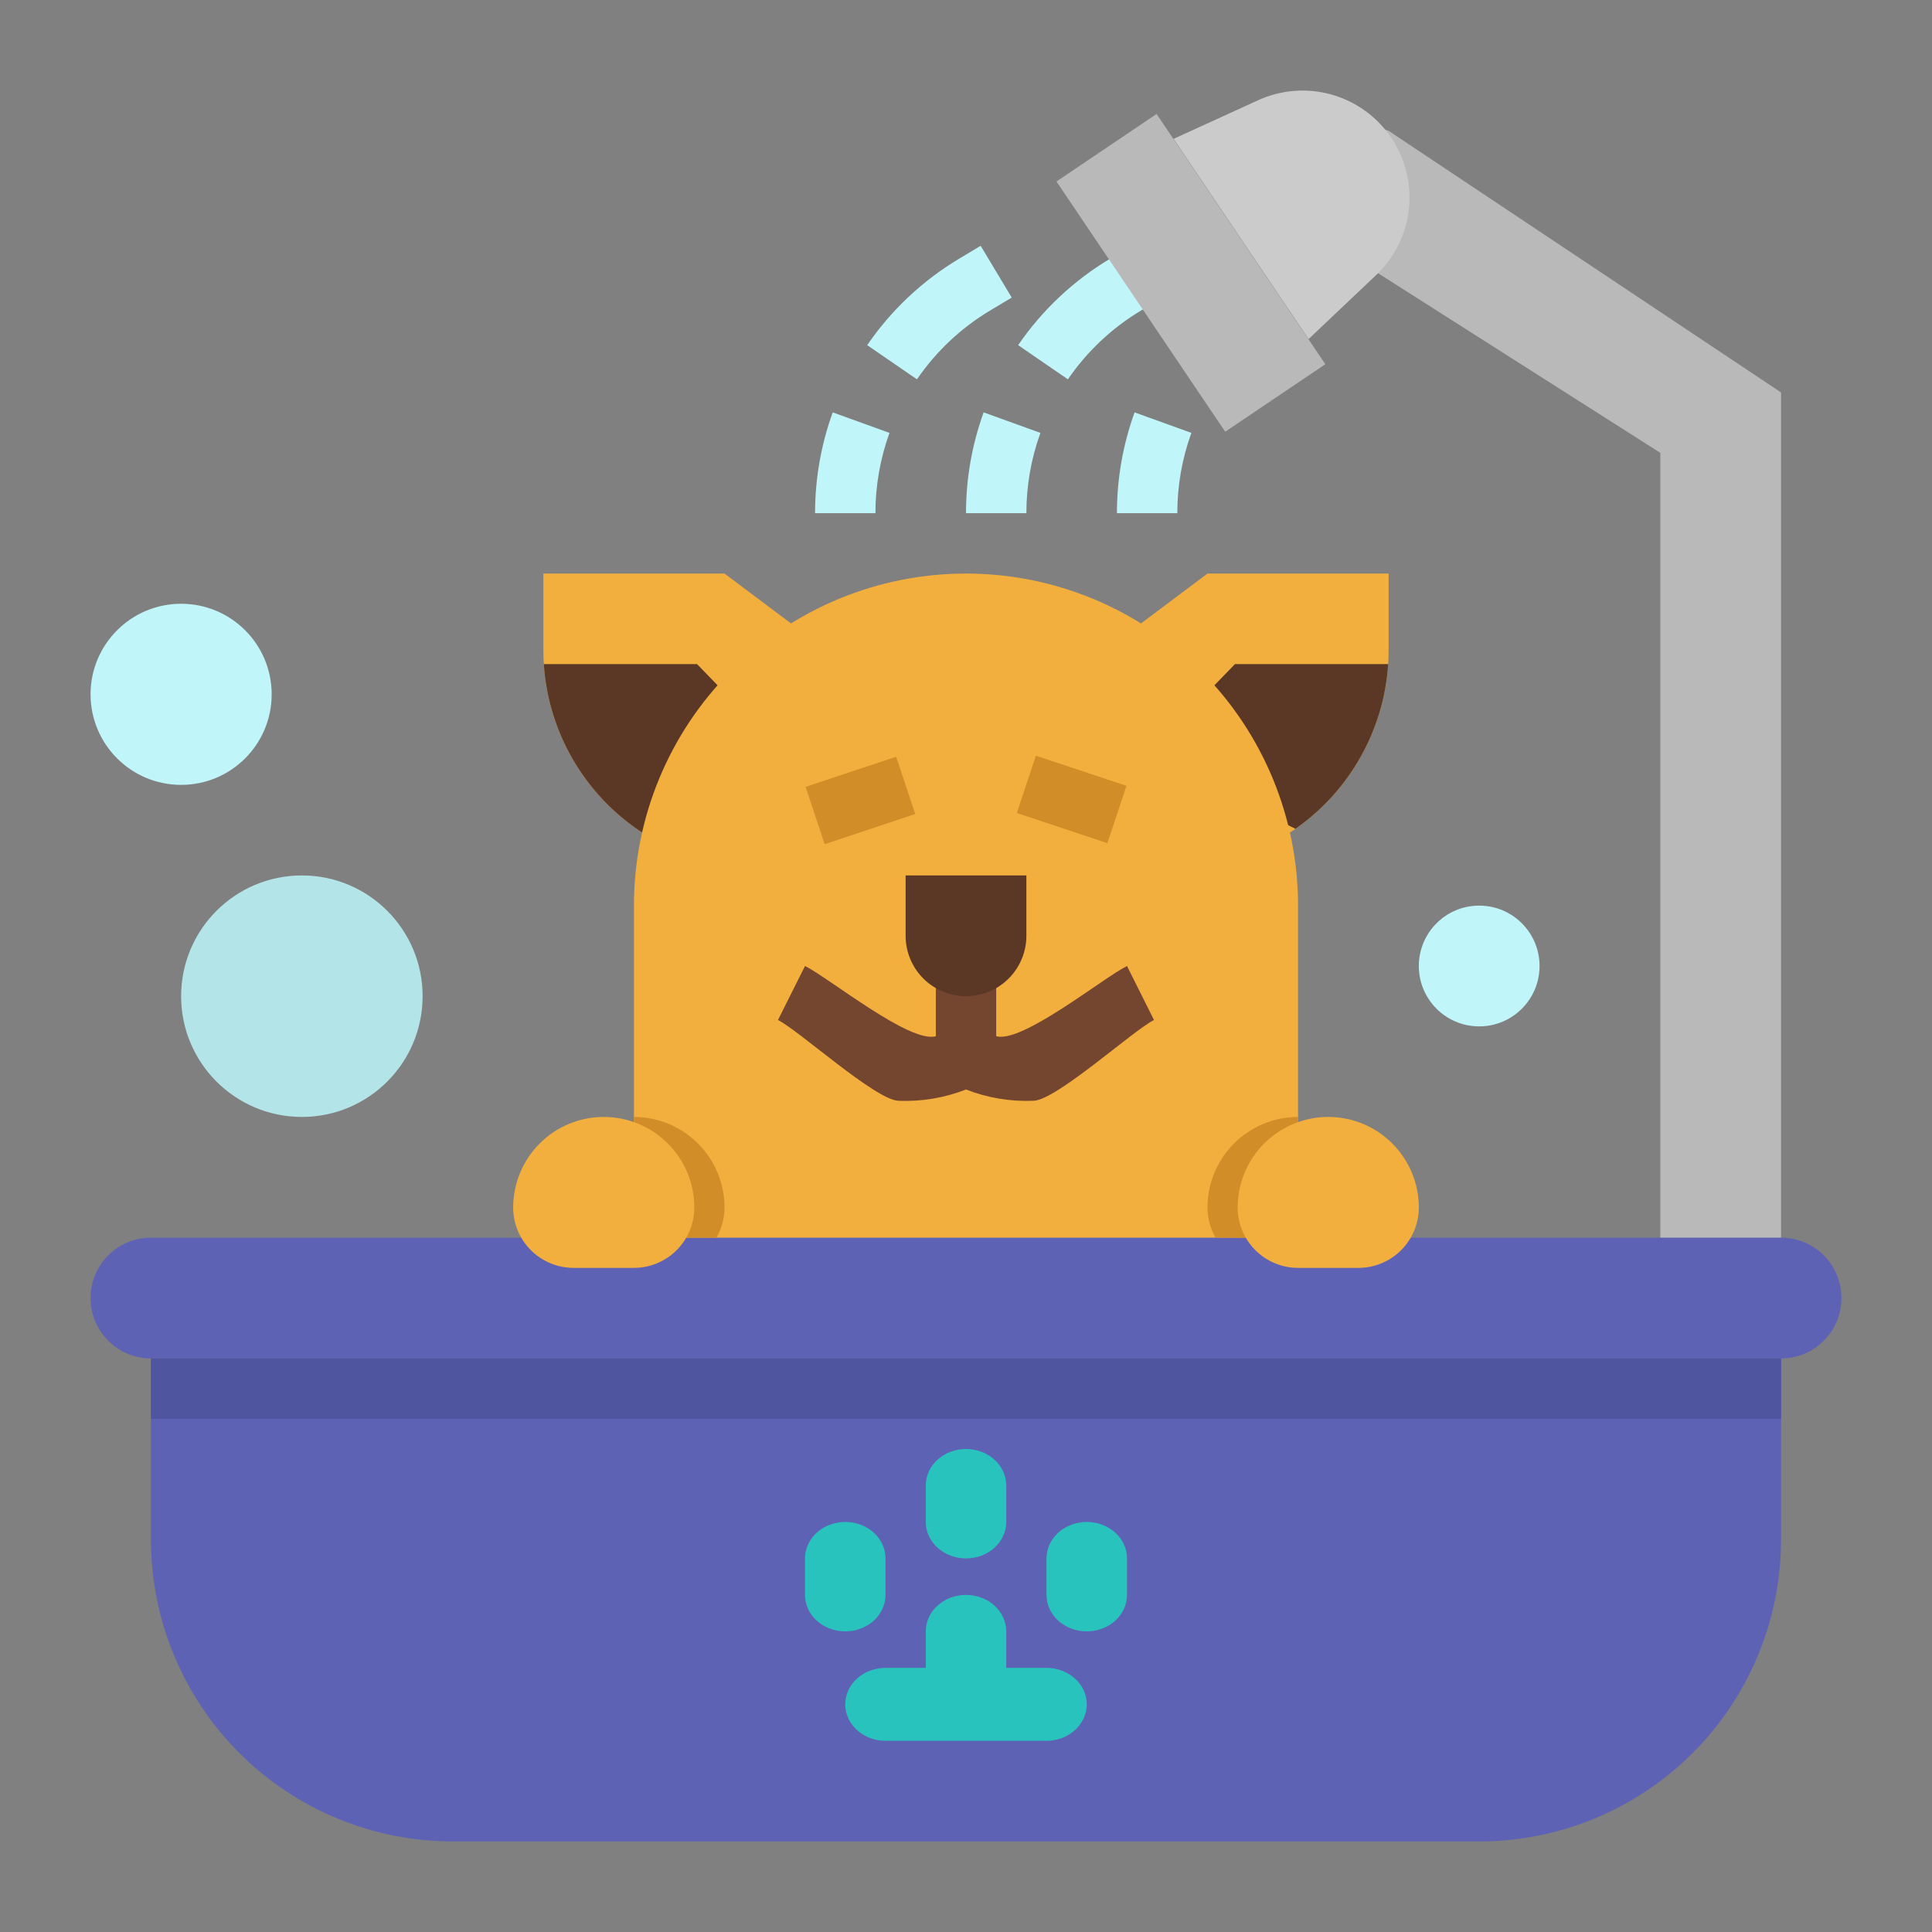 <svg width="63" height="63" viewBox="0 0 63 63" fill="none" xmlns="http://www.w3.org/2000/svg">
<rect x="0" y="0" width="63" height="63" fill="#808080" stroke="none"/>
<path d="M27.562 21.656L21.656 27.562C21.48 27.475 21.31 27.38 21.144 27.278C20.166 26.684 19.345 25.863 18.751 24.884C18.157 23.906 17.808 22.799 17.733 21.656C17.724 21.502 17.719 21.347 17.719 21.191V18.703H23.625L27.562 21.656Z" fill="#F3AF3E"/>
<path d="M25.594 24.609L23.133 26.086L21.144 27.278C20.166 26.684 19.345 25.863 18.751 24.884C18.157 23.906 17.808 22.799 17.733 21.656H22.73L25.109 24.11L25.594 24.609Z" fill="#5B3726"/>
<path d="M45.281 18.703V21.191C45.281 21.347 45.276 21.502 45.267 21.656C45.185 22.897 44.78 24.096 44.092 25.132C43.403 26.168 42.456 27.006 41.344 27.562L35.438 21.656L39.375 18.703H45.281Z" fill="#F3AF3E"/>
<path d="M45.267 21.656C45.197 22.721 44.889 23.756 44.365 24.686C43.842 25.616 43.116 26.416 42.242 27.027L39.375 25.594L37.406 24.609L37.891 24.11L40.27 21.656H45.267Z" fill="#5B3726"/>
<path d="M42.328 29.531V42.328H20.672V29.531C20.672 26.66 21.813 23.905 23.843 21.875C25.874 19.844 28.628 18.703 31.5 18.703C34.372 18.703 37.126 19.844 39.157 21.875C41.187 23.905 42.328 26.66 42.328 29.531V29.531Z" fill="#F3AF3E"/>
<path d="M44.297 3.938L43.312 7.875L54.141 14.766V41.344H58.078V12.797L45.281 4.266L44.297 3.938Z" fill="#B9B9B9"/>
<path d="M58.078 44.297V50.203C58.078 52.814 57.041 55.318 55.195 57.164C53.349 59.01 50.845 60.047 48.234 60.047H14.766C12.155 60.047 9.651 59.01 7.805 57.164C5.959 55.318 4.922 52.814 4.922 50.203V44.297H58.078Z" fill="#5D62B5"/>
<path d="M58.078 40.359H4.922C3.835 40.359 2.953 41.241 2.953 42.328C2.953 43.415 3.835 44.297 4.922 44.297H58.078C59.165 44.297 60.047 43.415 60.047 42.328C60.047 41.241 59.165 40.359 58.078 40.359Z" fill="#5D62B5"/>
<path d="M42.671 11.057L38.268 4.528L41.028 3.268C41.779 2.925 42.627 2.86 43.421 3.084C44.215 3.308 44.904 3.806 45.366 4.49C45.827 5.174 46.031 6 45.941 6.82C45.851 7.641 45.473 8.402 44.874 8.97L42.671 11.057Z" fill="#CBCBCB"/>
<path d="M26.269 25.659L29.223 24.676L29.845 26.544L26.891 27.528L26.269 25.659Z" fill="#D18D28"/>
<path d="M33.157 26.511L33.779 24.643L36.733 25.626L36.111 27.495L33.157 26.511Z" fill="#D18D28"/>
<path d="M37.63 33.261L36.75 31.5C35.97 31.887 33.319 34.037 32.485 33.788V31.5H30.516V33.789C29.681 34.038 27.03 31.887 26.25 31.5L25.369 33.261C26.045 33.597 28.537 35.861 29.291 35.894C30.045 35.928 30.798 35.802 31.5 35.527C32.203 35.802 32.956 35.927 33.71 35.894C34.464 35.861 36.955 33.597 37.63 33.261Z" fill="#744630"/>
<path d="M23.625 39.375C23.626 39.721 23.535 40.06 23.362 40.359H20.672V36.422C21.455 36.422 22.206 36.733 22.76 37.287C23.314 37.841 23.625 38.592 23.625 39.375Z" fill="#D18D28"/>
<path d="M42.328 36.422V40.359H39.638C39.465 40.06 39.374 39.721 39.375 39.375C39.375 38.592 39.686 37.841 40.24 37.287C40.794 36.733 41.545 36.422 42.328 36.422Z" fill="#D18D28"/>
<path d="M28.547 16.734H26.578C26.578 15.613 26.772 14.501 27.154 13.447L29.005 14.116C28.701 14.955 28.546 15.841 28.547 16.734V16.734Z" fill="#C0F5F9"/>
<path d="M29.901 12.37L28.278 11.255C29.062 10.11 30.085 9.148 31.276 8.436L31.978 8.015L32.991 9.703L32.289 10.124C31.34 10.691 30.526 11.457 29.901 12.37V12.37Z" fill="#C0F5F9"/>
<path d="M33.469 16.734H31.5C31.499 15.613 31.694 14.501 32.075 13.447L33.927 14.116C33.623 14.955 33.468 15.841 33.469 16.734V16.734Z" fill="#C0F5F9"/>
<path d="M34.823 12.37L33.2 11.255C33.984 10.11 35.007 9.148 36.198 8.436L36.9 8.015L37.913 9.703L37.211 10.124C36.262 10.691 35.448 11.457 34.823 12.37V12.37Z" fill="#C0F5F9"/>
<path d="M38.391 16.734H36.422C36.421 15.613 36.616 14.501 36.997 13.447L38.849 14.116C38.545 14.955 38.39 15.841 38.391 16.734V16.734Z" fill="#C0F5F9"/>
<path d="M9.844 36.422C12.018 36.422 13.781 34.659 13.781 32.484C13.781 30.31 12.018 28.547 9.844 28.547C7.669 28.547 5.906 30.31 5.906 32.484C5.906 34.659 7.669 36.422 9.844 36.422Z" fill="#B3E4E8"/>
<path d="M5.906 25.594C7.537 25.594 8.859 24.272 8.859 22.641C8.859 21.01 7.537 19.688 5.906 19.688C4.275 19.688 2.953 21.01 2.953 22.641C2.953 24.272 4.275 25.594 5.906 25.594Z" fill="#C0F5F9"/>
<path d="M48.234 33.469C49.322 33.469 50.203 32.587 50.203 31.5C50.203 30.413 49.322 29.531 48.234 29.531C47.147 29.531 46.266 30.413 46.266 31.5C46.266 32.587 47.147 33.469 48.234 33.469Z" fill="#C0F5F9"/>
<path d="M31.5 50.818C31.848 50.818 32.182 50.693 32.428 50.47C32.674 50.247 32.812 49.944 32.812 49.629V48.44C32.812 48.124 32.674 47.821 32.428 47.598C32.182 47.375 31.848 47.25 31.5 47.25C31.152 47.25 30.818 47.375 30.572 47.598C30.326 47.821 30.188 48.124 30.188 48.44V49.629C30.188 49.944 30.326 50.247 30.572 50.47C30.818 50.693 31.152 50.818 31.5 50.818Z" fill="#29C3BE"/>
<path d="M28.875 52.008V50.818C28.875 50.503 28.737 50.2 28.491 49.977C28.244 49.754 27.911 49.629 27.562 49.629C27.214 49.629 26.881 49.754 26.634 49.977C26.388 50.2 26.25 50.503 26.25 50.818V52.008C26.25 52.323 26.388 52.626 26.634 52.849C26.881 53.072 27.214 53.197 27.562 53.197C27.911 53.197 28.244 53.072 28.491 52.849C28.737 52.626 28.875 52.323 28.875 52.008Z" fill="#29C3BE"/>
<path d="M35.438 49.629C35.089 49.629 34.756 49.754 34.509 49.977C34.263 50.2 34.125 50.503 34.125 50.818V52.008C34.125 52.323 34.263 52.626 34.509 52.849C34.756 53.072 35.089 53.197 35.438 53.197C35.786 53.197 36.119 53.072 36.366 52.849C36.612 52.626 36.75 52.323 36.75 52.008V50.818C36.75 50.503 36.612 50.2 36.366 49.977C36.119 49.754 35.786 49.629 35.438 49.629Z" fill="#29C3BE"/>
<path d="M34.125 54.387H32.812V53.197C32.812 52.882 32.674 52.579 32.428 52.356C32.182 52.133 31.848 52.008 31.5 52.008C31.152 52.008 30.818 52.133 30.572 52.356C30.326 52.579 30.188 52.882 30.188 53.197V54.387H28.875C28.527 54.387 28.193 54.512 27.947 54.735C27.701 54.958 27.562 55.261 27.562 55.576C27.562 55.892 27.701 56.194 27.947 56.417C28.193 56.64 28.527 56.766 28.875 56.766H34.125C34.473 56.766 34.807 56.64 35.053 56.417C35.299 56.194 35.438 55.892 35.438 55.576C35.438 55.261 35.299 54.958 35.053 54.735C34.807 54.512 34.473 54.387 34.125 54.387Z" fill="#29C3BE"/>
<path d="M20.672 41.344H18.703C18.181 41.344 17.68 41.136 17.311 40.767C16.942 40.398 16.734 39.897 16.734 39.375C16.734 38.592 17.046 37.841 17.599 37.287C18.153 36.733 18.904 36.422 19.688 36.422C20.471 36.422 21.222 36.733 21.776 37.287C22.329 37.841 22.641 38.592 22.641 39.375C22.641 39.897 22.433 40.398 22.064 40.767C21.695 41.136 21.194 41.344 20.672 41.344Z" fill="#F3AF3E"/>
<path d="M44.297 41.344H42.328C41.806 41.344 41.305 41.136 40.936 40.767C40.567 40.398 40.359 39.897 40.359 39.375C40.359 38.592 40.67 37.841 41.224 37.287C41.778 36.733 42.529 36.422 43.312 36.422C44.096 36.422 44.847 36.733 45.401 37.287C45.955 37.841 46.266 38.592 46.266 39.375C46.266 39.897 46.058 40.398 45.689 40.767C45.32 41.136 44.819 41.344 44.297 41.344Z" fill="#F3AF3E"/>
<path d="M31.5 32.484C30.978 32.484 30.477 32.277 30.108 31.908C29.739 31.538 29.531 31.038 29.531 30.516V28.547H33.469V30.516C33.469 31.038 33.261 31.538 32.892 31.908C32.523 32.277 32.022 32.484 31.5 32.484Z" fill="#5B3726"/>
<path d="M4.922 44.297H58.078V46.266H4.922V44.297Z" fill="#50559F"/>
<path d="M34.45 5.918L37.714 3.717L43.217 11.877L39.952 14.078L34.45 5.918Z" fill="#B9B9B9"/>
</svg>
